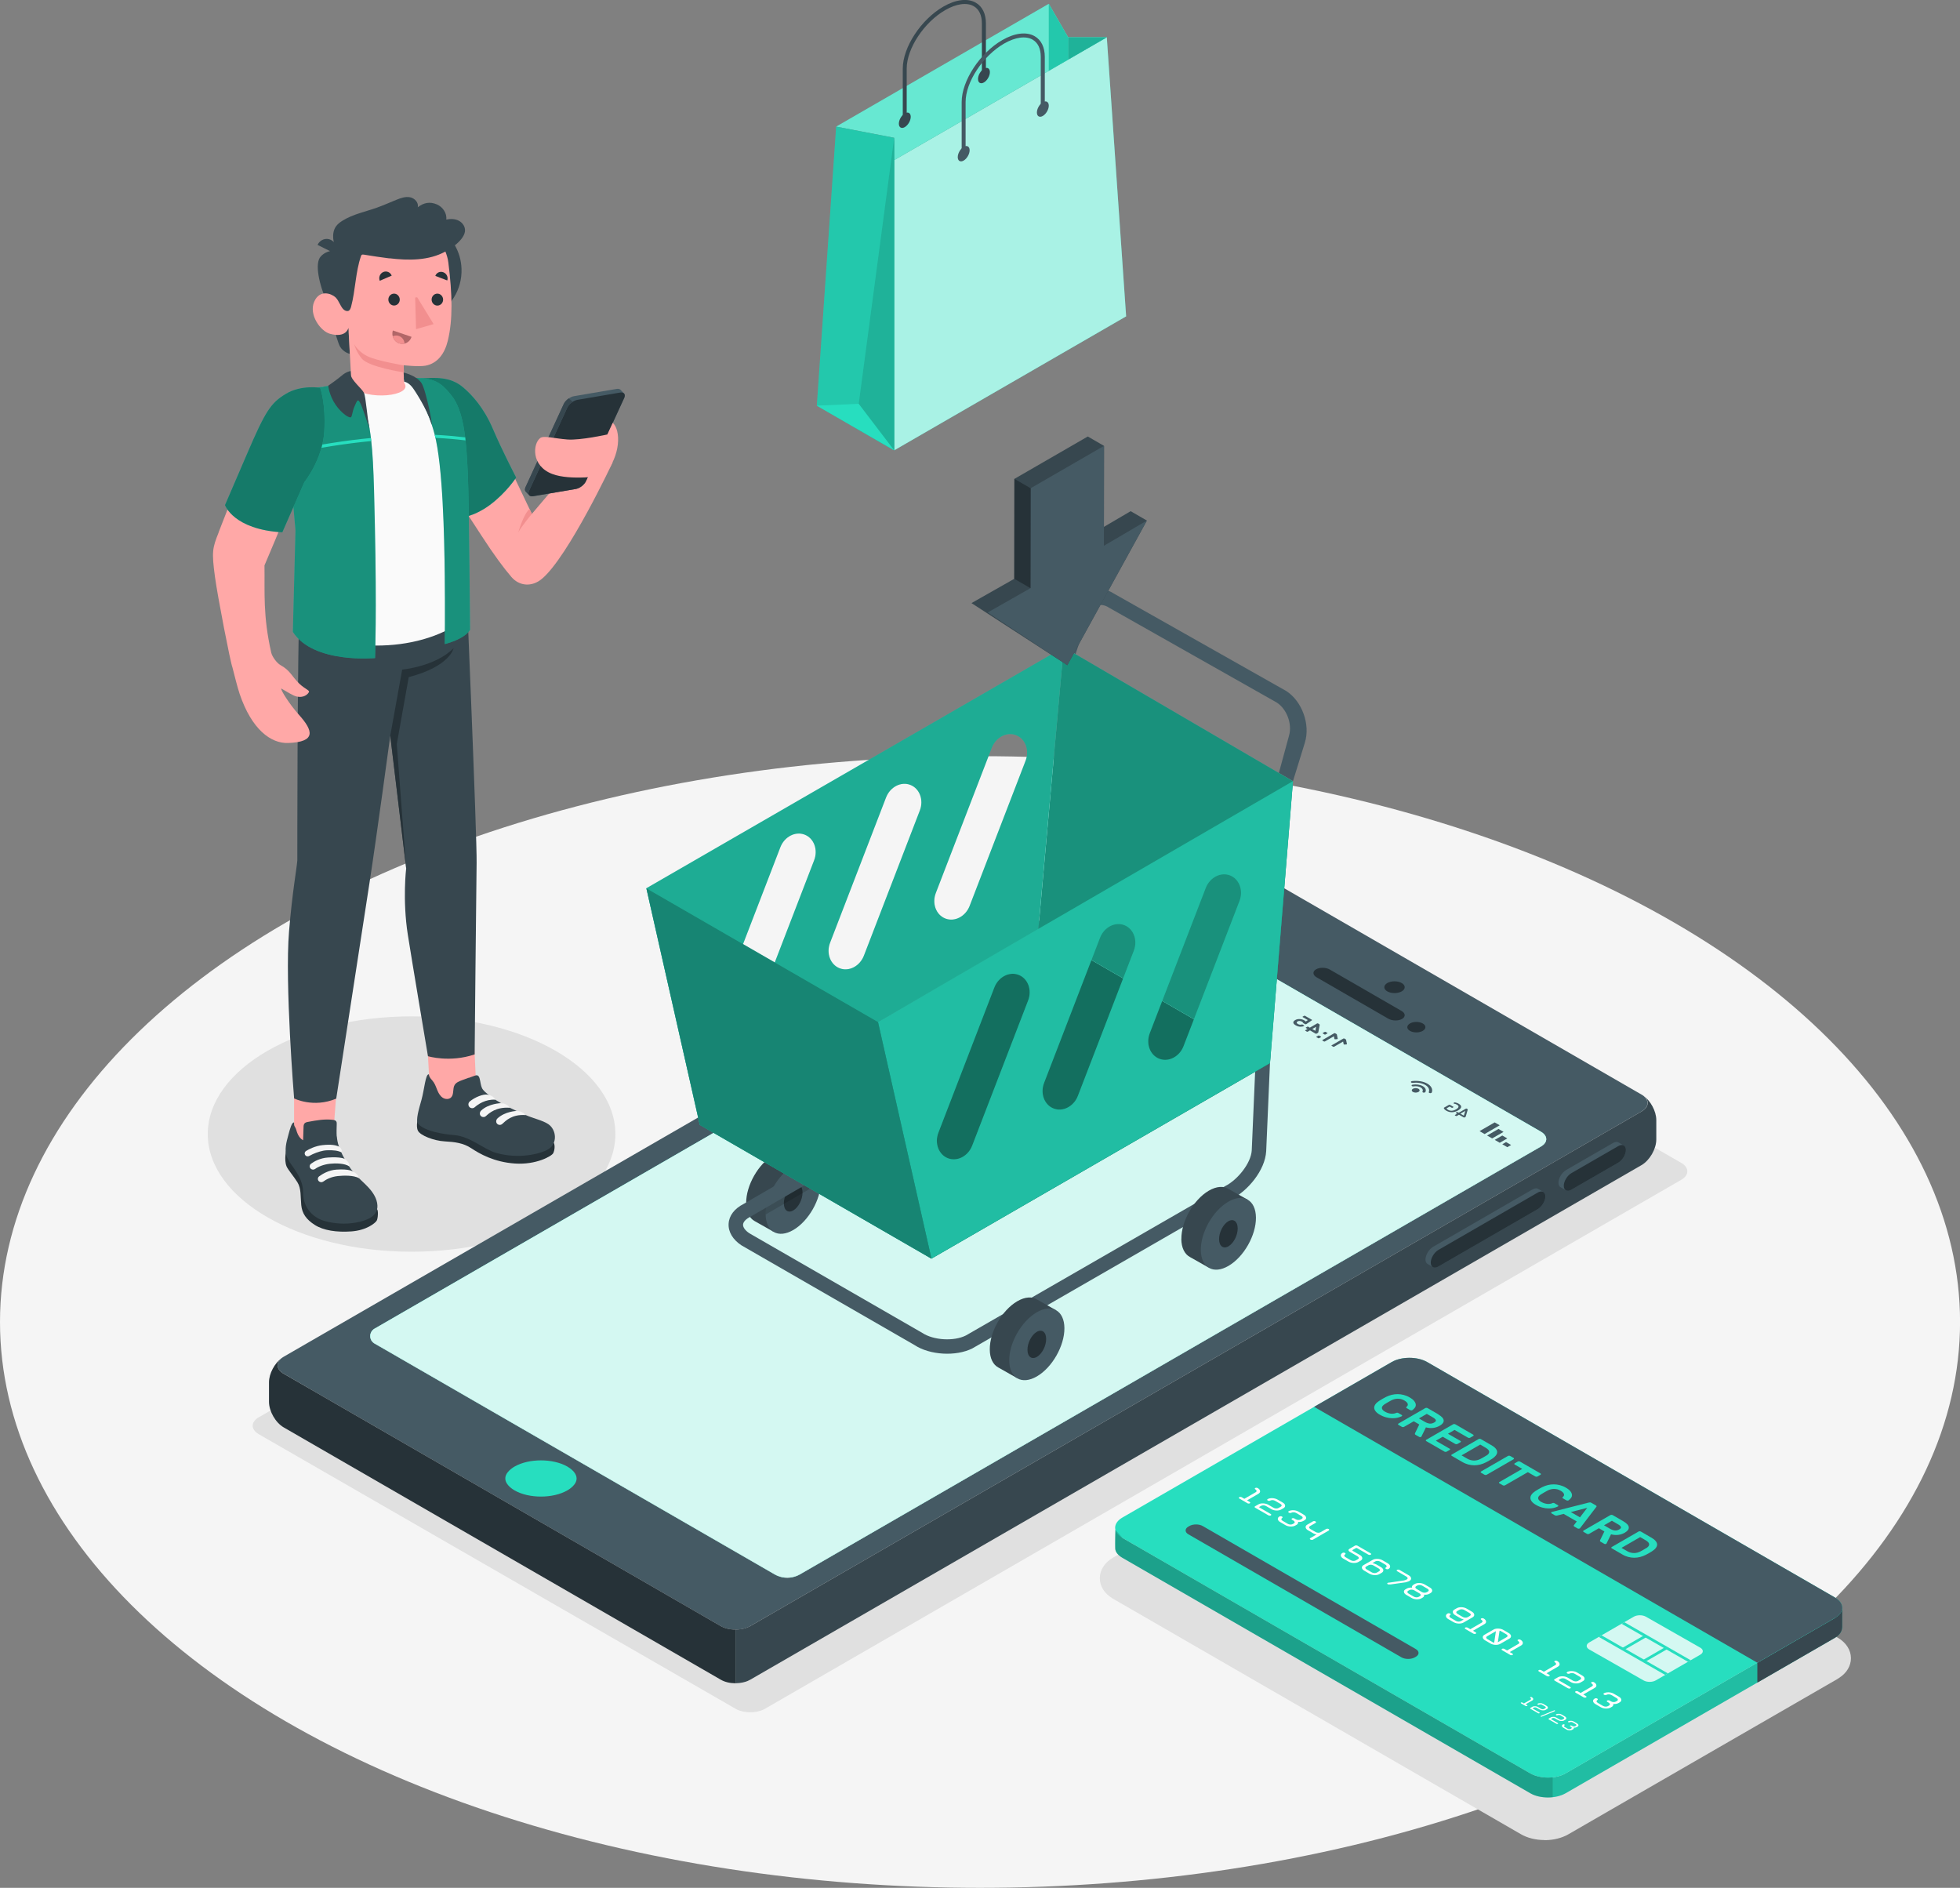 <?xml version="1.0" encoding="UTF-8"?>
<svg id="Capa_2" data-name="Capa 2" xmlns="http://www.w3.org/2000/svg" xmlns:xlink="http://www.w3.org/1999/xlink" viewBox="0 0 359.79 346.52">
  <rect x="0" y="0" width="359.79" height="346.52" fill="#808080" stroke="none"/>
  <defs>
    <style>
      .cls-1 {
        opacity: .4;
      }

      .cls-1, .cls-2, .cls-3, .cls-4, .cls-5, .cls-6, .cls-7, .cls-8, .cls-9, .cls-10, .cls-11, .cls-12, .cls-13, .cls-14, .cls-15, .cls-16, .cls-17, .cls-18, .cls-19, .cls-20, .cls-21, .cls-22, .cls-23 {
        stroke-width: 0px;
      }

      .cls-3 {
        fill: #37474f;
      }

      .cls-4 {
        fill: #e0e0e0;
      }

      .cls-5 {
        fill: #b16668;
      }

      .cls-6 {
        opacity: .8;
      }

      .cls-6, .cls-11, .cls-13, .cls-23 {
        fill: #fff;
      }

      .cls-7 {
        fill: #f5f5f5;
      }

      .cls-8 {
        opacity: .2;
      }

      .cls-9 {
        fill: #ffa8a7;
      }

      .cls-24, .cls-20 {
        opacity: .15;
      }

      .cls-10, .cls-25 {
        fill: #27debf;
      }

      .cls-12 {
        opacity: .45;
      }

      .cls-13 {
        opacity: .6;
      }

      .cls-14 {
        fill: #fafafa;
      }

      .cls-15 {
        fill: #f28f8f;
      }

      .cls-16 {
        fill: #263238;
      }

      .cls-17 {
        opacity: .35;
      }

      .cls-26 {
        clip-path: url(#clippath);
      }

      .cls-18 {
        opacity: .23;
      }

      .cls-19 {
        opacity: .5;
      }

      .cls-21 {
        fill: #455a64;
      }

      .cls-22 {
        opacity: .1;
      }

      .cls-23 {
        opacity: .3;
      }
    </style>
    <clipPath id="clippath">
      <path class="cls-10" d="M312.12,303.72l-8.19,4.73c-.61.35-1.61.35-2.22,0l-9.99-5.69c-.61-.35-.61-.93,0-1.28l8.19-4.73c.61-.35,1.61-.35,2.22,0,2.71,1.56,7.28,4.13,9.99,5.69.61.35.61.93,0,1.28Z"/>
    </clipPath>
  </defs>
  <g id="OBJECTS">
    <ellipse id="Floor" class="cls-7" cx="179.9" cy="242.66" rx="179.9" ry="103.86"/>
    <path id="Shadow" class="cls-4" d="M46.54,261.09c.03-.07.07-.13.12-.2.03-.05.06-.08.1-.13.03-.05.07-.09.12-.14.04-.04.09-.09.13-.13.13-.12.3-.24.49-.34l168.19-97.09c1.5-.86,3.93-.86,5.42,0l87.51,50.39c.12.07.23.13.32.2.04.03.08.05.11.09.2.16.34.33.45.51.03.04.05.09.08.13.04.07.07.14.09.21.02.05.03.11.04.16.02.09.03.18.03.27,0,.06,0,.13-.02.19-.02.07-.03.14-.05.21-.02.07-.05.14-.09.2-.17.34-.49.67-.96.94l-168.19,97.09c-.46.27-1.03.45-1.61.55-.35.06-.73.09-1.1.09-.37,0-.74-.03-1.09-.09-.13-.02-.24-.04-.35-.07-.34-.08-.67-.19-.98-.33-.1-.05-.2-.1-.29-.16l-87.51-50.39c-1.03-.6-1.35-1.44-.96-2.19Z"/>
    <ellipse id="Shadow-2" data-name="Shadow" class="cls-4" cx="75.55" cy="208.16" rx="37.41" ry="21.6"/>
    <path id="Shadow-3" data-name="Shadow" class="cls-4" d="M283.54,337.75c-1.61,0-3.16-.38-4.36-1.08l-74.92-43.25-.07-.05c-1.46-.87-2.31-2.24-2.3-3.72.01-1.49.9-2.86,2.45-3.75l49.42-28.53c1.19-.69,2.74-1.07,4.34-1.07s3.16.38,4.36,1.07l74.87,43.22c1.55.9,2.43,2.27,2.44,3.77,0,1.43-.78,2.74-2.18,3.63-.1.07-.2.14-.3.2l-37.4,21.58-12,6.93c-1.2.69-2.74,1.07-4.35,1.07h0Z"/>
    <g id="Device">
      <g id="Mobile">
        <path class="cls-21" d="M52.08,252.16l80.21,46.31c.09.05.19.11.29.16.31.14.63.25.98.33.11.03.23.05.35.07.35.05.72.09,1.09.09.37,0,.74-.03,1.1-.09.59-.1,1.15-.28,1.61-.55l163.61-94.46c.47-.27.79-.6.96-.94.03-.06.06-.13.09-.2.02-.07.04-.14.05-.21,0-.06.02-.13.02-.19,0-.09,0-.18-.03-.27,0-.05-.02-.11-.04-.16-.02-.07-.05-.14-.09-.21-.02-.05-.05-.09-.08-.13-.11-.18-.26-.34-.45-.51-.03-.03-.07-.05-.11-.09-.09-.07-.2-.13-.32-.2l-80.21-46.31c-1.5-.86-3.93-.86-5.42,0L52.08,249.03c-.19.11-.35.23-.49.34-.05.04-.09.09-.13.13-.05.05-.09.09-.12.14-.04.05-.07.08-.1.13-.05.06-.09.13-.12.2-.39.75-.07,1.6.96,2.19ZM68.74,243.92l136.78-78.98c.12-.07.24-.13.36-.17.24-.09.46-.16.7-.19.96-.13,1.92.26,2.85.79l73.44,42.4c1.03.6,1.24,1.51.59,2.23-.15.16-.34.32-.59.46l-6.28,3.62-129.76,74.92c-.18.1-.37.2-.56.27-1.13.46-2.39.46-3.52,0-.19-.08-.37-.17-.55-.27l-68.34-39.43-5.13-2.96c-1.03-.6-1.03-2.09,0-2.69Z"/>
        <path class="cls-3" d="M301.64,201.08c1.35.96,2.39,2.88,2.4,4.49v3.58c0,1.74-1.21,3.84-2.71,4.71l-163.6,94.45c-.57.33-1.26.53-1.99.61-.24.03-.48.04-.73.05,0,0,0,0,0,0v-9.86s0,0,0,0c.37,0,.74-.03,1.1-.09.59-.1,1.15-.29,1.62-.55l163.61-94.46c1.38-.8,1.49-2.05.32-2.92Z"/>
        <path class="cls-10" d="M94.46,269.19c2.63-1.51,7.05-1.51,9.68,0,.67.39,1.18.85,1.45,1.32.87,1.5-.72,2.64-1.45,3.06-2.63,1.51-7.05,1.51-9.68,0-.67-.39-1.17-.85-1.45-1.32-.87-1.5.73-2.64,1.45-3.06Z"/>
        <g>
          <path class="cls-16" d="M254.66,181.97c-.73-.42-.73-1.11,0-1.53.73-.42,1.92-.42,2.65,0,.73.42.73,1.11,0,1.53-.73.42-1.92.42-2.65,0Z"/>
          <g>
            <path class="cls-16" d="M258.82,189.22c-.65-.37-.65-.98,0-1.36s1.7-.37,2.35,0c.65.37.65.98,0,1.36s-1.7.37-2.35,0Z"/>
            <path class="cls-16" d="M254.84,186.98l-13.17-7.6c-.72-.42-.76-1.07-.08-1.46.68-.39,1.81-.37,2.53.05l13.17,7.6c.72.42.76,1.07.08,1.46-.68.39-1.81.37-2.53-.05Z"/>
          </g>
        </g>
        <path class="cls-16" d="M51.72,249.27c-1.12.87-1,2.11.36,2.89l80.22,46.31c.74.43,1.73.65,2.71.64v9.86c-.99,0-1.96-.22-2.71-.66l-80.21-46.3c-1.5-.86-2.71-2.96-2.71-4.7v-3.59c0-1.59,1.02-3.49,2.35-4.46Z"/>
        <g>
          <g>
            <path class="cls-21" d="M263.07,228.86c-.77.45-1.4,1.49-1.4,2.33,0,.4.15.69.39.82.17.09.81.47.98.57.25.14.61.11,1.01-.12l18.24-10.53c.77-.45,1.4-1.49,1.4-2.33,0-.39-.13-.66-.35-.8-.17-.11-.84-.49-1.01-.59-.25-.14-.61-.12-1.01.11l-18.24,10.53Z"/>
            <path class="cls-16" d="M264.04,229.43l18.24-10.53c.77-.45,1.4-.13,1.4.71s-.63,1.88-1.4,2.33l-18.24,10.53c-.77.45-1.4.13-1.4-.71,0-.84.63-1.88,1.4-2.33Z"/>
          </g>
          <g>
            <path class="cls-21" d="M287.48,214.77c-.77.45-1.4,1.49-1.4,2.33,0,.4.15.69.39.82.17.09.81.47.98.57.25.14.61.11,1.01-.12l8.6-4.96c.77-.45,1.4-1.49,1.4-2.33,0-.39-.13-.66-.35-.8-.17-.11-.84-.49-1.01-.59-.25-.14-.61-.12-1.01.11l-8.6,4.96Z"/>
            <path class="cls-16" d="M288.46,215.33l8.6-4.96c.77-.45,1.4-.13,1.4.71,0,.84-.63,1.88-1.4,2.33l-8.6,4.96c-.77.45-1.4.13-1.4-.71s.63-1.88,1.4-2.33Z"/>
          </g>
        </g>
      </g>
      <g id="Window">
        <path class="cls-10" d="M68.74,246.57l5.13,2.96,68.34,39.43c.18.1.36.2.55.27,1.13.46,2.39.46,3.52,0,.19-.08.38-.17.56-.27l129.76-74.92,6.28-3.62c.24-.14.44-.3.59-.46.65-.71.45-1.62-.59-2.23l-73.44-42.4c-.93-.53-1.9-.92-2.85-.79-.24.03-.46.09-.7.19-.12.05-.24.1-.36.17l-136.78,78.98c-1.03.6-1.03,2.09,0,2.69Z"/>
        <path class="cls-6" d="M68.74,246.57l5.13,2.96,68.34,39.43c.18.1.36.2.55.27,1.13.46,2.39.46,3.52,0,.19-.08.38-.17.56-.27l129.76-74.92,6.28-3.62c.24-.14.44-.3.59-.46.65-.71.45-1.62-.59-2.23l-73.44-42.4c-.93-.53-1.9-.92-2.85-.79-.24.03-.46.09-.7.19-.12.05-.24.1-.36.17l-136.78,78.98c-1.03.6-1.03,2.09,0,2.69Z"/>
        <g>
          <g>
            <path class="cls-21" d="M267.26,204.84l-.15-.08s-.06-.04-.06-.06c0-.02.02-.04.06-.06l.36-.21-.19-.11s-.05-.04-.05-.06c0-.02.02-.04.06-.06l.09-.05s.08-.04.11-.04c.03,0,.07,0,.1.03l.19.11,1.26-.73s.08-.04.11-.04c.04,0,.07,0,.11.03l.12.07s.04.03.05.04c0,.01,0,.03,0,.05l-.37,1.28s-.02.04-.03.05c-.01.01-.03.03-.06.04l-.13.07c-.05.03-.1.03-.15,0l-.87-.5-.36.21s-.07.03-.11.03c-.03,0-.07,0-.1-.03ZM268.71,204.78l.27-.88-.9.52.63.36Z"/>
            <path class="cls-21" d="M265.54,203.9c-.29-.17-.46-.33-.5-.5,0-.02,0-.03,0-.05.01-.01.03-.03.06-.05l.84-.48s.09-.04.13-.04c.04,0,.08,0,.12.03l.58.33s.05.04.05.06c0,.02-.02.04-.06.06l-.08.05s-.08.04-.11.04c-.03,0-.07,0-.1-.03l-.36-.21-.59.34s.06.08.11.13c.06.05.12.09.19.14.2.12.43.17.68.16.25-.01.51-.1.79-.26.28-.16.42-.31.44-.46.02-.15-.08-.28-.29-.4-.17-.1-.36-.16-.56-.19-.03,0-.05,0-.05-.01-.01,0-.01-.02,0-.04l.08-.14s.02-.02.03-.03c.02,0,.04-.01.07,0,.13,0,.26.04.39.08.14.04.27.1.39.18.31.18.45.37.43.58-.02.21-.22.42-.57.63-.36.21-.72.32-1.09.33-.36.01-.7-.07-1.01-.25Z"/>
          </g>
          <g>
            <path class="cls-21" d="M259.37,199.85c-.28.16-.28.42,0,.58.28.16.73.16,1.01,0,.28-.16.28-.42,0-.58-.28-.16-.73-.16-1.01,0Z"/>
            <path class="cls-21" d="M259.32,199.1c-.13.02-.21.1-.2.17h0c.02.1.19.17.35.14.45-.08.96-.02,1.32.19.36.21.47.5.33.76-.05.09.06.19.23.2h0c.13,0,.26-.04.3-.11.19-.37.04-.79-.47-1.08-.51-.29-1.23-.38-1.88-.27Z"/>
            <path class="cls-21" d="M259.22,198.44c-.14.02-.24.09-.22.18h0c.02.1.18.16.34.14.8-.1,1.66.02,2.28.38s.84.86.66,1.31c-.04.09.07.19.24.2h0c.15.01.28-.05.31-.13.21-.56-.06-1.17-.81-1.61-.76-.44-1.82-.59-2.79-.47Z"/>
          </g>
          <g>
            <path class="cls-21" d="M246.8,191.74s-.07,0-.1-.02c-.03-.01-.04-.03-.05-.05l-.1-.49-1.65.95s-.06.02-.09.02c-.04,0-.07,0-.09-.02l-.27-.16s-.04-.03-.04-.05c0-.02.01-.04.04-.05l2.15-1.24s.05-.02.09-.02c.04,0,.07,0,.09.02l.26.15s.04.03.04.05c0,.02.01.04.02.05l.15.75s0,.04-.02.05c-.02.02-.05.03-.09.03l-.35.02Z"/>
            <path class="cls-21" d="M245.11,190.77s-.07,0-.1-.02c-.03-.01-.04-.03-.05-.05l-.1-.49-1.65.95s-.05.02-.09.02c-.04,0-.07,0-.09-.02l-.27-.16s-.04-.03-.04-.05c0-.02.01-.04.04-.05l2.15-1.24s.05-.02.09-.02c.04,0,.07,0,.09.02l.26.15s.04.03.04.05c0,.02.01.04.02.05l.15.75s0,.04-.03.05c-.02.02-.05.03-.08.03l-.35.02Z"/>
            <path class="cls-21" d="M243.65,189.59s.04.03.04.05c0,.02-.01.04-.04.05l-.33.19s-.05.02-.09.02c-.04,0-.07,0-.09-.02l-.31-.18s-.04-.03-.04-.05c0-.02.01-.04.04-.05l.33-.19s.05-.02.09-.02c.04,0,.07,0,.09.02l.31.18ZM242.48,190.27s.04.03.04.05c0,.02-.01.04-.04.05l-.33.19s-.05.02-.09.02c-.04,0-.07,0-.09-.02l-.31-.18s-.04-.03-.04-.05c0-.02.01-.04.04-.05l.33-.19s.05-.02.09-.02c.04,0,.07,0,.09.02l.31.18Z"/>
            <path class="cls-21" d="M239.62,189.2s-.04-.03-.04-.05c0-.02.01-.04.04-.05l.4-.23-.29-.17s-.04-.03-.04-.05c0-.02.01-.04.04-.05l.24-.14s.05-.02.09-.02c.04,0,.07,0,.09.02l.29.17,1.33-.77s.05-.02.09-.02c.04,0,.07,0,.09.02l.25.15s.06.07.05.13l-.25,1.32s-.01.05-.02.07c0,.02-.03.04-.06.06l-.24.14s-.05.02-.09.02c-.04,0-.06,0-.09-.02l-1.03-.6-.4.23s-.05.02-.09.02c-.04,0-.07,0-.09-.02l-.27-.16ZM241.46,189.21l.14-.74-.71.41.57.33Z"/>
            <path class="cls-21" d="M239.76,187.99s-.05.02-.09.02c-.04,0-.07,0-.09-.02l-.31-.18s-.05-.04-.06-.05c-.01-.02-.02-.04-.03-.06-.01-.02-.03-.05-.06-.08-.03-.03-.08-.06-.14-.1-.13-.07-.27-.11-.41-.12-.14,0-.27.02-.37.08-.12.07-.17.15-.17.23,0,.08.08.16.2.24.05.03.1.06.16.08.05.02.11.04.17.05.06.01.12.02.18.01.06,0,.12-.01.19-.04.03-.01.06-.01.1-.01.03,0,.06,0,.08.02l.27.16s.04.03.04.05c0,.02-.01.04-.04.05-.09.05-.19.08-.31.11-.11.02-.24.03-.37.03-.13,0-.27-.03-.42-.07-.15-.04-.29-.11-.45-.2-.12-.07-.22-.14-.29-.22-.08-.08-.12-.16-.13-.24-.01-.08,0-.17.06-.25.06-.08.15-.17.3-.25.12-.07.26-.12.4-.15.14-.03.28-.04.42-.03.14,0,.29.03.43.07.14.04.27.1.4.17.04.02.08.05.14.09.05.04.1.08.13.13l.39-.27-.94-.54s-.04-.03-.04-.05c0-.02.01-.04.04-.05l.24-.14s.06-.02.09-.02c.04,0,.07,0,.09.02l1.25.72s.04.03.04.05c0,.02-.01.04-.04.05l-1.03.71Z"/>
          </g>
          <g>
            <polygon class="cls-21" points="276.69 210.57 277.39 210.17 276.46 209.63 275.77 210.03 276.69 210.57"/>
            <polygon class="cls-21" points="275.3 209.76 276.69 208.96 275.77 208.43 274.38 209.23 275.3 209.76"/>
            <polygon class="cls-21" points="273.91 208.96 276 207.76 275.07 207.22 272.98 208.43 273.91 208.96"/>
            <polygon class="cls-21" points="272.52 208.16 275.3 206.55 274.37 206.02 271.6 207.62 272.52 208.16"/>
          </g>
          <g>
            <path class="cls-21" d="M209.09,169.46l-1.26.73c-.3.17-.36.41-.13.54l3.47,2c.07.04.16.07.27.08.08,0,.18.01.27,0,.23-.02.44-.08.61-.18l1.26-.73c.3-.17.36-.41.13-.54l-3.47-2c-.12-.07-.32-.1-.55-.08-.23.02-.44.08-.61.18ZM211.51,172.63l-3.47-2c-.17-.1-.12-.28.1-.41l1.26-.73c.08-.05.18-.08.26-.09.03,0,.06,0,.09,0,.05,0,.1.02.14.04l3.47,2c.17.1.12.28-.1.41l-1.26.73c-.08.05-.18.08-.26.09-.08,0-.17,0-.23-.05Z"/>
            <g>
              <path class="cls-21" d="M212.48,171.2l-1.49.86.55.31s.15.04.18.02l1.11-.64c.16-.09.19-.23.08-.31l-.42-.25Z"/>
              <polygon class="cls-21" points="212.23 171.06 211.58 170.68 210.09 171.54 210.74 171.92 212.23 171.06"/>
              <polygon class="cls-21" points="211.32 170.54 210.68 170.16 209.18 171.03 209.83 171.4 211.32 170.54"/>
              <path class="cls-21" d="M209.67,169.7l-1.08.62c-.2.11-.16.28.11.43l.22.13,1.49-.86-.52-.3c-.06-.03-.19-.05-.23-.02Z"/>
            </g>
            <path class="cls-21" d="M208.95,169.39c-.09-.06-.38.02-.64.17l-.23.14c-.26.15-.4.32-.31.38l.16.11,1.19-.69s-.08-.05-.17-.1Z"/>
          </g>
          <polygon class="cls-21" points="218.52 175.11 215.84 172.78 214.42 174.79 216.28 174.29 218.52 175.11"/>
        </g>
      </g>
    </g>
    <g id="Cart">
      <g>
        <g>
          <path class="cls-3" d="M136.97,220.83c-.02-3.24,2.23-7.2,5.03-8.84,1.47-.86,2.79-.9,3.72-.29h0l3.44,1.94-7.21,12.43-3.41-1.93h0c-.96-.52-1.56-1.66-1.57-3.31Z"/>
          <path class="cls-21" d="M145.57,214.02c-2.8,1.64-5.05,5.6-5.03,8.84.02,3.24,2.3,4.54,5.1,2.9,2.8-1.64,5.05-5.6,5.03-8.84-.02-3.24-2.3-4.54-5.1-2.9Z"/>
          <path class="cls-16" d="M147.32,218.88c0-1.27-.78-1.84-1.73-1.29-.95.55-1.71,2.03-1.7,3.3,0,1.27.78,1.84,1.73,1.29.95-.55,1.71-2.03,1.7-3.3Z"/>
          <path class="cls-20" d="M140.54,222.86c0-1.09.25-2.26.69-3.4l8.73-5.07c.44.61.7,1.47.7,2.54,0,.04,0,.08,0,.12l-10.12,5.88s0-.04,0-.06Z"/>
        </g>
        <path class="cls-21" d="M173.13,248.46c1.92.11,3.86-.2,5.37-.96l47.62-27.43c2.88-1.45,6.11-5.21,6.31-8.77l1.46-33.92-2.65-.15-1.46,33.92c-.14,2.42-2.67,5.45-4.85,6.55l-47.62,27.43c-2.2,1.11-5.94.89-7.99-.46l-31.75-18.29c-.76-.5-1.2-1.1-1.17-1.6.03-.5.51-1.01,1.31-1.42l50.97-29.59c2.87-1.45,6.09-5.21,6.29-8.78l.71-18.81-2.65-.15-.71,18.81c-.14,2.43-2.66,5.46-4.83,6.55l-50.97,29.59c-1.7.86-2.69,2.15-2.77,3.64-.09,1.48.77,2.93,2.36,3.97l31.75,18.29c1.42.94,3.33,1.47,5.27,1.58Z"/>
        <g>
          <path class="cls-3" d="M181.69,247.7c-.02-3.24,2.23-7.2,5.03-8.84,1.47-.86,2.79-.9,3.72-.29h0l3.44,1.94-7.21,12.43-3.41-1.93h0c-.96-.52-1.56-1.66-1.57-3.31Z"/>
          <path class="cls-21" d="M190.29,240.89c-2.8,1.64-5.05,5.6-5.03,8.84.02,3.24,2.3,4.54,5.1,2.9,2.8-1.64,5.05-5.6,5.03-8.84-.02-3.24-2.3-4.54-5.1-2.9Z"/>
          <path class="cls-16" d="M192.04,245.76c0-1.27-.78-1.84-1.73-1.29-.95.55-1.71,2.03-1.7,3.3,0,1.27.78,1.84,1.73,1.29.95-.55,1.71-2.03,1.7-3.3Z"/>
        </g>
        <g>
          <path class="cls-3" d="M216.86,227.42c-.03-3.24,2.22-7.2,5.01-8.85,1.47-.86,2.79-.91,3.72-.29h0l3.44,1.93-7.19,12.45-3.41-1.93h0c-.96-.52-1.56-1.66-1.58-3.31Z"/>
          <path class="cls-21" d="M225.44,220.6c-2.79,1.64-5.04,5.6-5.01,8.85.03,3.24,2.31,4.54,5.11,2.89,2.79-1.64,5.04-5.6,5.01-8.85-.03-3.24-2.31-4.54-5.11-2.89Z"/>
          <path class="cls-16" d="M227.2,225.46c-.01-1.27-.79-1.84-1.73-1.29-.95.56-1.7,2.03-1.69,3.3.01,1.27.79,1.84,1.73,1.29.95-.56,1.7-2.03,1.69-3.3Z"/>
        </g>
      </g>
      <path class="cls-21" d="M239.54,136.27c1.01-3.29-.51-7.52-3.39-9.41l-31.65-17.89c-2.88-1.89-6.03-.58-7.04,2.71l-2.19,7.12,2.17,1.27,2.35-7.2c.56-1.74,2.27-2.34,3.79-1.33l30.82,17.43c1.84,1.22,2.84,3.95,2.22,6.07l-1.86,6.83,2.59,1.51,2.2-7.12Z"/>
      <g>
        <g>
          <polygon class="cls-10" points="190.61 170.6 233.13 195.15 170.98 231.03 128.46 206.47 190.61 170.6"/>
          <polygon class="cls-19" points="190.61 170.6 233.13 195.15 170.98 231.03 128.46 206.47 190.61 170.6"/>
        </g>
        <g>
          <polygon class="cls-10" points="237.35 143.4 195.26 118.81 190.61 170.6 233.13 195.15 237.35 143.4"/>
          <polygon class="cls-17" points="237.35 143.4 195.26 118.81 190.61 170.6 233.13 195.15 237.35 143.4"/>
        </g>
        <g>
          <path class="cls-10" d="M118.65,163.04l9.81,43.43,62.14-35.87,4.66-51.79-76.61,44.23ZM171.79,163.9l10.27-26.65c.75-1.93,2.74-2.97,4.45-2.31,1.71.66,2.5,2.76,1.75,4.7l-10.27,26.65c-.75,1.93-2.74,2.97-4.45,2.31-1.71-.66-2.5-2.76-1.75-4.7ZM152.38,173.03l10.27-26.65c.75-1.93,2.74-2.97,4.45-2.31,1.71.66,2.5,2.76,1.75,4.7l-10.27,26.65c-.75,1.93-2.74,2.97-4.45,2.31-1.71-.66-2.5-2.76-1.75-4.7ZM132.98,182.16l10.27-26.65c.75-1.93,2.74-2.97,4.45-2.31,1.71.66,2.5,2.76,1.75,4.7l-10.27,26.65c-.75,1.93-2.74,2.97-4.45,2.31-1.71-.66-2.5-2.76-1.75-4.7Z"/>
          <path class="cls-18" d="M118.65,163.04l9.81,43.43,62.14-35.87,4.66-51.79-76.61,44.23ZM171.79,163.9l10.27-26.65c.75-1.93,2.74-2.97,4.45-2.31,1.71.66,2.5,2.76,1.75,4.7l-10.27,26.65c-.75,1.93-2.74,2.97-4.45,2.31-1.71-.66-2.5-2.76-1.75-4.7ZM152.38,173.03l10.27-26.65c.75-1.93,2.74-2.97,4.45-2.31,1.71.66,2.5,2.76,1.75,4.7l-10.27,26.65c-.75,1.93-2.74,2.97-4.45,2.31-1.71-.66-2.5-2.76-1.75-4.7ZM132.98,182.16l10.27-26.65c.75-1.93,2.74-2.97,4.45-2.31,1.71.66,2.5,2.76,1.75,4.7l-10.27,26.65c-.75,1.93-2.74,2.97-4.45,2.31-1.71-.66-2.5-2.76-1.75-4.7Z"/>
        </g>
        <g>
          <path class="cls-10" d="M161.17,187.59l9.81,43.43,62.14-35.88,4.22-51.75-76.18,44.2ZM211.06,189.64l10.27-26.65c.75-1.93,2.74-2.97,4.45-2.31,1.71.66,2.5,2.76,1.75,4.7l-10.27,26.65c-.75,1.93-2.74,2.97-4.45,2.31-1.71-.66-2.5-2.76-1.75-4.7ZM191.66,198.77l10.27-26.65c.75-1.93,2.74-2.97,4.45-2.31,1.71.66,2.5,2.76,1.75,4.7l-10.27,26.65c-.75,1.93-2.74,2.97-4.45,2.31-1.71-.66-2.5-2.76-1.75-4.7ZM172.26,207.9l10.27-26.65c.75-1.93,2.74-2.97,4.45-2.31,1.71.66,2.5,2.76,1.75,4.7l-10.27,26.65c-.75,1.93-2.74,2.97-4.45,2.31-1.71-.66-2.5-2.76-1.75-4.7Z"/>
          <g class="cls-24">
            <path class="cls-2" d="M161.17,187.59l9.81,43.43,62.14-35.88,4.22-51.75-76.18,44.2ZM211.06,189.64l10.27-26.65c.75-1.93,2.74-2.97,4.45-2.31,1.71.66,2.5,2.76,1.75,4.7l-10.27,26.65c-.75,1.93-2.74,2.97-4.45,2.31-1.71-.66-2.5-2.76-1.75-4.7ZM191.66,198.77l10.27-26.65c.75-1.93,2.74-2.97,4.45-2.31,1.71.66,2.5,2.76,1.75,4.7l-10.27,26.65c-.75,1.93-2.74,2.97-4.45,2.31-1.71-.66-2.5-2.76-1.75-4.7ZM172.26,207.9l10.27-26.65c.75-1.93,2.74-2.97,4.45-2.31,1.71.66,2.5,2.76,1.75,4.7l-10.27,26.65c-.75,1.93-2.74,2.97-4.45,2.31-1.71-.66-2.5-2.76-1.75-4.7Z"/>
          </g>
          <g>
            <polygon class="cls-10" points="161.17 187.59 118.65 163.05 128.46 206.48 170.98 231.03 161.17 187.59"/>
            <polygon class="cls-1" points="161.17 187.59 118.65 163.05 128.46 206.48 170.98 231.03 161.17 187.59"/>
          </g>
        </g>
      </g>
    </g>
    <g id="Arrow">
      <polygon class="cls-3" points="207.55 93.83 202.64 96.71 202.66 81.84 199.68 80.12 186.21 87.9 186.19 106.24 178.33 110.7 195.92 122.1 210.53 95.55 207.55 93.83"/>
      <polygon class="cls-21" points="189.19 89.62 189.16 107.96 181.31 112.42 195.92 122.1 210.53 95.55 202.64 100.18 202.66 81.84 189.19 89.62"/>
      <polygon class="cls-16" points="186.21 87.9 189.19 89.62 189.16 107.96 186.19 106.24 186.21 87.9"/>
    </g>
    <g id="Bag">
      <polygon class="cls-10" points="164.14 82.66 206.72 58.07 203.17 6.85 164.14 29.39 164.14 82.66"/>
      <polygon class="cls-13" points="164.14 82.66 206.72 58.07 203.17 6.85 164.14 29.39 164.14 82.66"/>
      <polygon class="cls-10" points="164.14 29.39 164.14 25.29 153.49 23.24 192.52 .7 196.07 6.85 203.17 6.85 164.14 29.39"/>
      <polygon class="cls-23" points="164.14 29.39 164.14 25.29 153.49 23.24 192.52 .7 196.07 6.85 203.17 6.85 164.14 29.39"/>
      <polygon class="cls-10" points="192.52 .7 192.52 13 196.07 10.95 196.07 6.85 192.52 .7"/>
      <polygon class="cls-22" points="192.52 .7 192.52 13 196.07 10.95 196.07 6.85 192.52 .7"/>
      <polygon class="cls-10" points="203.17 6.85 196.07 6.85 196.07 10.95 203.17 6.85"/>
      <polygon class="cls-8" points="203.17 6.85 196.07 6.85 196.07 10.95 203.17 6.85"/>
      <polygon class="cls-10" points="153.49 23.24 149.94 74.46 164.14 82.66 164.14 29.39 164.14 25.29 153.49 23.24"/>
      <polygon class="cls-22" points="153.49 23.24 149.94 74.46 164.14 82.66 164.14 29.39 164.14 25.29 153.49 23.24"/>
      <polygon class="cls-10" points="164.14 25.29 157.04 78.56 164.14 82.66 164.14 25.29"/>
      <polygon class="cls-8" points="164.14 25.29 157.04 78.56 164.14 82.66 164.14 25.29"/>
      <polygon class="cls-10" points="164.14 82.66 157.63 74.12 149.94 74.46 164.14 82.66"/>
      <g>
        <path class="cls-3" d="M165,22.7c0,.7.49.98,1.09.63.6-.35,1.09-1.2,1.09-1.89s-.49-.98-1.09-.63c-.6.35-1.09,1.2-1.09,1.89Z"/>
        <path class="cls-3" d="M179.53,14.5c0,.7.49.98,1.09.63.6-.35,1.09-1.2,1.09-1.89s-.49-.98-1.09-.63c-.6.35-1.09,1.2-1.09,1.89Z"/>
        <path class="cls-3" d="M166.09,21.9c-.2,0-.37-.16-.37-.37v-8.95c0-3.9,3.34-9,7.45-11.37,2.29-1.32,4.46-1.58,5.96-.71,1.2.69,1.85,2.04,1.85,3.79v9.05c0,.2-.16.37-.37.37s-.37-.16-.37-.37V4.3c0-1.5-.51-2.59-1.49-3.16-1.27-.73-3.18-.47-5.23.71-3.91,2.25-7.08,7.07-7.08,10.74v8.95c0,.2-.16.37-.37.37Z"/>
      </g>
      <g>
        <path class="cls-21" d="M175.81,28.84c0,.7.49.98,1.09.63.6-.35,1.09-1.2,1.09-1.89s-.49-.98-1.09-.63c-.6.35-1.09,1.2-1.09,1.89Z"/>
        <path class="cls-21" d="M190.34,20.65c0,.7.49.98,1.09.63.6-.35,1.09-1.2,1.09-1.89s-.49-.98-1.09-.63c-.6.35-1.09,1.2-1.09,1.89Z"/>
        <path class="cls-21" d="M176.9,28.05c-.2,0-.37-.16-.37-.37v-8.95c0-3.9,3.34-9,7.45-11.37,2.29-1.32,4.46-1.58,5.96-.71,1.2.69,1.85,2.04,1.85,3.79v9.05c0,.2-.16.37-.37.37s-.37-.16-.37-.37v-9.05c0-1.5-.51-2.59-1.49-3.16-1.27-.73-3.17-.47-5.23.71-3.9,2.25-7.08,7.07-7.08,10.74v8.95c0,.2-.16.37-.37.37Z"/>
      </g>
    </g>
    <g id="Card">
      <path class="cls-10" d="M287.41,329.15l49.42-28.53c.98-.56,1.33-1.3,1.34-2.04.01-.76.01-3.51.01-3.51-.02.02-1.32,1.89-1.34,1.9l-37.44,21.6-12,6.93c-1.8,1.04-4.7,1.04-6.51,0l-74.84-43.21s-1.27-1.48-1.3-1.49c0,0-.07,2.58-.03,3.45.02.63.52,1.23,1.33,1.7l74.85,43.2c1.79,1.05,4.71,1.04,6.51,0Z"/>
      <path class="cls-20" d="M287.41,329.15l49.42-28.53c.98-.56,1.33-1.3,1.34-2.04.01-.76.01-3.51.01-3.51-.02.02-1.32,1.89-1.34,1.9l-37.44,21.6-12,6.93c-1.8,1.04-4.7,1.04-6.51,0l-74.84-43.21s-1.27-1.48-1.3-1.49c0,0-.07,2.58-.03,3.45.02.63.52,1.23,1.33,1.7l74.85,43.2c1.79,1.05,4.71,1.04,6.51,0Z"/>
      <path class="cls-3" d="M322.59,305.2h0v3.65l14.24-8.22c.98-.56,1.33-1.3,1.34-2.04.01-.76.01-3.51.01-3.51-.02.02-1.32,1.89-1.34,1.9l-14.25,8.22Z"/>
      <path class="cls-10" d="M336.84,296.98s.05-.03.07-.05c1.72-1.02,1.69-2.68-.07-3.7l-74.86-43.22c-1.79-1.03-4.71-1.04-6.51,0l-49.42,28.53c-1.78,1.03-1.79,2.68-.07,3.71.02.02.05.03.07.05l74.84,43.21c1.8,1.04,4.71,1.04,6.51,0l12-6.93,37.44-21.6Z"/>
      <path class="cls-21" d="M322.59,305.2l14.25-8.22s.05-.03.07-.05c1.72-1.02,1.69-2.68-.07-3.7l-74.86-43.22c-1.79-1.03-4.71-1.04-6.51,0l-14.24,8.22,81.36,46.97Z"/>
      <path class="cls-20" d="M204.75,280.8s-.07,2.58-.03,3.45c.02.63.52,1.23,1.33,1.7l74.85,43.2c1.12.65,2.67.9,4.12.73v-3.65c-1.45.16-3.01-.08-4.13-.73l-74.84-43.21s-1.27-1.48-1.3-1.49Z"/>
      <g>
        <path class="cls-11" d="M228.97,275.91l-1.45-.84c-.07-.04-.1-.08-.11-.13,0-.05.02-.09.08-.13s.13-.05.22-.04c.09,0,.17.02.23.06l.48.28,2.09-1.21c.12-.07.17-.15.15-.25-.01-.1-.08-.19-.21-.27,0,0,0,0,0,0-.07-.04-.1-.08-.11-.13,0-.05.02-.09.08-.12s.13-.05.22-.05.17.02.23.06h0s0,0,0,0c.27.15.41.33.44.54.03.2-.08.37-.31.51l-2.09,1.21.48.28c.07.04.1.08.11.13,0,.05-.02.09-.08.13-.06.03-.13.05-.22.04-.09,0-.16-.03-.23-.06Z"/>
        <path class="cls-11" d="M233.37,277l-.97-.56c-.13-.08-.29-.12-.46-.13-.18,0-.32.02-.44.09l-.31.18s-.04.04-.04.06c0,.03.02.05.05.07l2.05,1.19c.07.04.1.08.11.13,0,.05-.02.09-.08.13-.06.03-.13.05-.22.04-.09,0-.17-.03-.23-.06l-2.42-1.39c-.07-.04-.1-.08-.11-.13,0-.05.02-.09.08-.13l.63-.36c.23-.13.52-.19.87-.18.35.02.66.1.93.25l.97.56c.13.08.29.12.47.13.18,0,.32-.02.44-.09l.42-.24c.12-.07.17-.15.15-.25-.01-.1-.09-.19-.22-.27l-.97-.56c-.13-.08-.29-.12-.46-.13-.18,0-.32.02-.44.09-.06.03-.13.05-.22.05-.09,0-.16-.02-.23-.06-.07-.04-.1-.08-.11-.13,0-.05.02-.09.08-.13.23-.13.52-.19.87-.18.35.02.66.1.93.25l.97.56c.27.15.42.33.44.54.02.2-.08.37-.31.5l-.42.24c-.23.13-.52.19-.87.18-.35-.01-.66-.1-.93-.25Z"/>
        <path class="cls-11" d="M237.98,279.9l-.21.12c-.23.13-.52.19-.87.18-.35-.01-.66-.1-.93-.25l-.96-.56c-.27-.15-.41-.33-.44-.54-.03-.2.08-.37.31-.5.06-.03.13-.05.22-.04.09,0,.16.02.23.06.07.04.1.08.11.13s-.02.09-.07.13c-.12.07-.17.15-.15.25.01.1.09.19.22.27l.96.56c.13.08.29.12.46.13.18,0,.32-.02.44-.09l.21-.12c.12-.07.17-.15.15-.25s-.09-.19-.22-.27l-.24-.14c-.07-.04-.1-.08-.11-.13,0-.05.02-.09.08-.13.06-.03.13-.05.22-.04.09,0,.17.02.23.06l.24.14c.13.08.29.12.46.13.18,0,.32-.02.44-.09l.21-.12c.12-.07.17-.15.15-.25-.01-.1-.09-.19-.22-.27l-.96-.56c-.13-.08-.29-.12-.46-.13-.18,0-.32.02-.44.09-.06.03-.13.05-.22.04-.09,0-.16-.03-.23-.06-.07-.04-.1-.08-.11-.13,0-.05.02-.09.08-.13.23-.13.52-.19.87-.18.35.01.66.1.93.25l.96.56c.27.15.41.33.44.54s-.08.37-.31.5l-.21.12c-.12.07-.27.12-.43.15-.17.03-.34.04-.52.02.02.1,0,.2-.04.3-.05.1-.14.18-.26.25Z"/>
        <path class="cls-11" d="M240.78,282.65c-.09,0-.17-.03-.23-.06-.07-.04-.1-.08-.11-.13s.02-.09.08-.13l1.16-.67c-.23-.04-.43-.11-.6-.21l-.97-.56c-.27-.15-.41-.33-.44-.54-.02-.2.08-.37.31-.5l1.04-.6c.06-.03.13-.05.22-.05.09,0,.16.02.23.06.07.04.1.08.11.14,0,.05-.02.09-.08.13l-1.04.6c-.12.07-.17.15-.15.25.01.1.09.19.22.27l.97.56c.13.08.29.12.46.13s.32-.02.44-.09l1.04-.6c.06-.03.13-.05.22-.05.09,0,.16.02.23.06.07.04.1.08.11.14,0,.05-.02.09-.08.13l-2.92,1.69c-.06.03-.13.05-.22.04Z"/>
        <path class="cls-11" d="M248.29,284.53s-.04.04-.04.06c0,.03.02.05.05.07l1.33.77c.27.15.41.33.44.54.02.2-.08.37-.31.5l-.42.24c-.23.13-.52.19-.87.18-.35-.01-.66-.1-.93-.25l-.97-.56c-.27-.15-.41-.33-.44-.54-.02-.2.08-.37.31-.5.06-.03.13-.05.22-.05.09,0,.17.03.23.06.07.04.1.08.11.13,0,.05-.02.09-.08.13-.12.07-.17.15-.15.25.01.1.09.19.22.27l.97.56c.13.08.29.12.46.13.18,0,.32-.02.44-.09l.42-.24c.12-.07.17-.15.15-.25s-.09-.19-.22-.27l-1.45-.84c-.13-.08-.21-.17-.22-.27-.01-.1.04-.18.15-.25l1.04-.6c.06-.03.13-.05.22-.05.09,0,.16.03.23.06l2.41,1.39c.07.04.1.08.11.13,0,.05-.02.09-.08.13-.06.03-.13.05-.22.04-.09,0-.17-.03-.23-.06l-2.05-1.18s-.07-.03-.12-.03-.08,0-.11.02l-.63.36Z"/>
        <path class="cls-11" d="M252.53,287.09l.96.56c.27.16.42.34.44.54.03.2-.08.37-.31.51l-.42.24c-.23.13-.52.19-.87.18-.35-.01-.66-.1-.93-.25l-.96-.56c-.27-.15-.41-.33-.44-.53-.03-.2.08-.37.31-.5l1.67-.96c.23-.13.52-.19.87-.18.35.01.66.1.93.25l.96.56c.27.16.42.34.44.54.03.2-.08.37-.31.51-.06.03-.13.05-.22.04-.09,0-.17-.03-.23-.06-.07-.04-.1-.08-.11-.13,0-.05.02-.09.08-.13.12-.07.17-.15.15-.25s-.09-.19-.22-.27l-.96-.56c-.13-.08-.29-.12-.46-.13-.18,0-.32.02-.44.09l-.53.31c.23.04.42.11.6.21ZM250.79,287.54c-.12.07-.17.15-.15.25.01.1.09.19.22.27l.96.56c.14.08.29.12.47.13.18,0,.32-.02.44-.09l.42-.24c.12-.07.17-.15.15-.25-.01-.1-.09-.19-.22-.27l-.96-.56c-.13-.08-.29-.12-.46-.13-.18,0-.32.02-.44.09l-.42.24Z"/>
        <path class="cls-11" d="M258.09,290.43l-2.86.4s-.02,0-.04,0c-.02,0-.04,0-.05,0-.01,0-.03,0-.06,0-.03,0-.05,0-.06,0-.02,0-.04,0-.06,0-.03,0-.05,0-.07,0s-.04,0-.06-.01c-.02,0-.04-.01-.06-.02-.07-.04-.11-.08-.12-.13-.01-.05.02-.09.09-.13.04-.03.15-.04.33-.05.92-.13,1.8-.26,2.65-.39.08-.01.17-.04.25-.07.09-.03.15-.06.2-.08l.07-.04c.12-.07.17-.15.15-.25-.01-.1-.09-.19-.22-.27l-.48-.28-.24-.14-.96-.56c-.07-.04-.11-.08-.11-.13,0-.05.02-.09.08-.12.06-.03.13-.05.22-.05.09,0,.17.02.23.06l.96.56.24.14.48.28c.27.15.41.33.44.54.02.2-.08.37-.31.5-.09.05-.2.1-.34.14-.14.05-.24.08-.31.09Z"/>
        <path class="cls-11" d="M261.13,293.26l-.21.12c-.23.13-.52.19-.87.18-.35-.01-.66-.1-.93-.25l-.96-.56c-.27-.15-.41-.33-.44-.54-.03-.2.08-.37.31-.5l.21-.12c.12-.07.27-.12.43-.15.17-.03.34-.04.52-.02-.03-.11-.01-.21.04-.3.05-.1.14-.18.26-.25l.21-.12c.23-.13.52-.19.87-.18.35.01.66.1.93.25l.96.56c.27.15.41.33.44.53.03.2-.08.37-.31.51l-.21.12c-.12.07-.27.12-.43.15-.17.03-.34.04-.52.02.02.1,0,.2-.04.3-.05.1-.14.18-.26.25ZM262.11,292.14c.12-.07.17-.15.15-.25-.01-.1-.09-.19-.22-.27l-.96-.56c-.13-.08-.29-.12-.46-.13-.18,0-.32.02-.44.09l-.21.12c-.12.07-.17.15-.15.25.01.1.09.19.22.27l.96.56c.13.08.29.12.46.13.18,0,.32-.02.44-.09l.21-.12ZM260.64,292.99c.12-.07.17-.15.15-.25s-.09-.19-.22-.27l-.96-.56c-.13-.08-.29-.12-.46-.13-.18,0-.32.02-.44.09l-.21.12c-.12.07-.17.15-.15.25.01.1.09.19.22.27l.96.56c.13.08.29.12.46.13.18,0,.32-.02.44-.09l.21-.12Z"/>
        <path class="cls-11" d="M266.83,297.76l-.96-.56c-.27-.15-.41-.33-.44-.54-.03-.2.08-.37.31-.5.06-.03.13-.05.22-.04.09,0,.17.03.23.06.07.04.1.08.11.13,0,.05-.02.09-.08.13-.12.07-.17.15-.15.25.01.1.09.19.22.27l.96.56c.13.08.29.12.47.13.18,0,.32-.02.44-.09l.53-.31c-.23-.04-.43-.11-.6-.22l-.96-.56c-.27-.15-.41-.33-.44-.54-.03-.2.08-.37.31-.5l.42-.24c.23-.13.52-.19.87-.18.35.01.66.1.93.25l.96.56c.27.16.42.34.44.54.03.2-.08.37-.31.51l-1.67.96c-.23.13-.52.19-.87.18-.35-.01-.66-.1-.93-.25ZM269.83,296.6c.12-.07.17-.15.15-.25-.01-.1-.09-.19-.22-.27l-.96-.56c-.13-.08-.29-.12-.46-.13-.18,0-.32.02-.44.09l-.42.24c-.12.07-.17.15-.15.25.01.1.09.19.22.27l.96.56c.13.08.29.12.47.13.18,0,.32-.02.44-.09l.42-.24Z"/>
        <path class="cls-11" d="M270.45,299.85l-1.45-.84c-.07-.04-.1-.08-.11-.13,0-.05.02-.09.08-.13.06-.03.13-.05.22-.04.09,0,.17.02.23.06l.48.28,2.09-1.21c.12-.07.17-.15.15-.25-.01-.1-.08-.19-.21-.27,0,0,0,0,0,0-.07-.04-.11-.08-.11-.13s.02-.09.08-.12c.06-.03.13-.05.22-.05.09,0,.17.02.23.06h0s0,0,0,0c.27.15.41.33.44.54.03.2-.08.37-.31.5l-2.09,1.21.48.28c.07.04.1.08.11.13,0,.05-.02.09-.08.13s-.13.05-.22.04c-.09,0-.16-.03-.23-.06Z"/>
        <path class="cls-11" d="M273.59,301.66l-.96-.56c-.27-.15-.41-.33-.44-.53-.03-.2.08-.37.31-.5l1.67-.96c.23-.13.52-.19.87-.18.35.01.66.1.93.25l.96.56c.27.15.41.33.44.54.02.2-.08.37-.31.5l-1.67.96c-.23.13-.52.19-.87.18-.35-.01-.66-.1-.93-.25ZM273.04,300.87l.96.56c.08.05.17.08.28.1l.32-2.12-1.63.94c-.12.07-.17.15-.15.25.01.1.09.19.22.27ZM276.51,299.98l-.96-.56c-.08-.05-.17-.08-.28-.1l-.32,2.12,1.63-.94c.12-.07.17-.15.15-.25-.01-.1-.09-.19-.22-.27Z"/>
        <path class="cls-11" d="M277.2,303.75l-1.45-.84c-.07-.04-.1-.08-.11-.13,0-.05.02-.09.08-.13.06-.03.13-.05.22-.04.09,0,.17.02.23.06l.48.28,2.09-1.21c.12-.07.17-.15.15-.25-.01-.1-.08-.19-.21-.27,0,0,0,0,0,0-.07-.04-.1-.08-.11-.13,0-.05.02-.09.08-.12.06-.03.13-.05.22-.05.09,0,.17.02.23.06h0s0,0,0,0c.27.15.41.33.44.54.03.2-.08.37-.31.51l-2.09,1.21.48.28c.07.04.1.08.11.13,0,.05-.02.09-.08.13-.06.03-.13.05-.22.04-.09,0-.16-.03-.23-.06Z"/>
        <path class="cls-11" d="M283.95,307.65l-1.45-.84c-.07-.04-.1-.08-.11-.13,0-.05.02-.09.08-.13.06-.03.13-.05.22-.04.09,0,.17.02.23.06l.48.28,2.09-1.21c.12-.07.17-.15.15-.25-.01-.1-.08-.19-.21-.27,0,0,0,0,0,0-.07-.04-.11-.08-.11-.13s.02-.09.08-.12c.06-.03.13-.05.22-.05.09,0,.17.02.23.06h0s0,0,0,0c.27.15.41.33.44.54.03.2-.08.37-.31.5l-2.09,1.21.48.28c.07.04.1.08.11.13,0,.05-.02.09-.08.13-.06.03-.13.05-.22.04-.09,0-.16-.03-.23-.06Z"/>
        <path class="cls-11" d="M288.34,308.74l-.96-.56c-.13-.08-.29-.12-.46-.13-.18,0-.32.02-.44.09l-.31.18s-.04.04-.04.06c0,.03.02.05.05.07l2.05,1.19c.07.04.1.08.11.13,0,.05-.02.09-.08.13-.06.03-.13.05-.22.04-.09,0-.16-.03-.23-.06l-2.42-1.39c-.07-.04-.1-.08-.11-.13,0-.05.02-.09.08-.13l.63-.36c.23-.13.52-.19.87-.18.35.01.66.1.93.25l.96.56c.13.08.29.12.47.13.18,0,.32-.02.44-.09l.42-.24c.12-.07.17-.15.15-.25-.01-.1-.09-.19-.22-.27l-.96-.56c-.13-.08-.29-.12-.46-.13-.18,0-.32.02-.44.09-.06.03-.13.05-.22.05-.09,0-.16-.02-.23-.06-.07-.04-.1-.08-.11-.13,0-.05.02-.09.08-.13.23-.13.52-.19.87-.18.35.01.66.1.93.25l.96.56c.27.16.42.33.44.54.03.2-.08.37-.31.5l-.42.24c-.23.13-.52.19-.87.18s-.66-.1-.93-.25Z"/>
        <path class="cls-11" d="M290.7,311.55l-1.45-.84c-.07-.04-.1-.08-.11-.13,0-.05.02-.09.08-.13.06-.03.13-.05.22-.04.09,0,.17.02.23.06l.48.28,2.09-1.21c.12-.07.17-.15.15-.25-.01-.1-.08-.19-.21-.27,0,0,0,0,0,0-.07-.04-.11-.08-.11-.13s.02-.09.08-.12c.06-.03.13-.05.22-.05.09,0,.17.02.23.06h0s0,0,0,0c.27.15.41.33.44.54.03.2-.08.37-.31.5l-2.09,1.21.48.28c.07.04.1.08.11.13,0,.05-.02.09-.08.13-.06.03-.13.05-.22.04-.09,0-.16-.03-.23-.06Z"/>
        <path class="cls-11" d="M295.85,313.31l-.21.12c-.23.13-.52.19-.87.18-.35-.01-.66-.1-.93-.25l-.96-.56c-.27-.15-.41-.33-.44-.53-.03-.2.08-.37.31-.5.06-.03.13-.05.22-.05.09,0,.16.02.23.06.07.04.1.08.11.14,0,.05-.02.09-.08.13-.12.07-.17.15-.15.25.01.1.09.19.22.27l.96.56c.13.08.29.12.46.13.18,0,.32-.02.44-.09l.21-.12c.12-.07.17-.15.15-.25s-.09-.19-.22-.27l-.24-.14c-.07-.04-.11-.08-.11-.13,0-.05.02-.09.08-.12.06-.03.13-.05.22-.05.09,0,.17.02.23.06l.24.14c.13.08.29.12.46.13s.32-.02.44-.09l.21-.12c.12-.07.17-.15.15-.25-.01-.1-.09-.19-.22-.27l-.96-.56c-.13-.08-.29-.12-.46-.13-.18,0-.32.02-.44.09-.06.03-.13.05-.22.04-.09,0-.17-.03-.23-.06-.07-.04-.1-.08-.11-.13,0-.05.02-.09.08-.13.23-.13.52-.19.87-.18.35.01.66.1.93.25l.96.56c.27.15.41.33.44.54.02.2-.08.37-.31.5l-.21.12c-.12.07-.27.12-.43.15-.17.03-.34.04-.52.02.02.1,0,.2-.04.3-.05.1-.14.18-.26.25Z"/>
      </g>
      <g>
        <g>
          <path class="cls-11" d="M280.07,313.15l-.85-.49s-.06-.05-.06-.08c0-.03.01-.05.04-.07.03-.02.08-.03.13-.03.05,0,.1.01.13.04l.28.16,1.22-.7c.07-.04.1-.09.09-.15,0-.06-.05-.11-.12-.16,0,0,0,0,0,0-.04-.02-.06-.05-.06-.08,0-.03.01-.05.05-.07.03-.02.08-.03.13-.03.05,0,.1.01.14.04h0s0,0,0,0c.16.09.24.19.26.31.01.12-.05.22-.18.29l-1.22.7.28.16s.06.05.06.08c0,.03-.01.05-.05.07-.03.02-.08.03-.13.03-.05,0-.1-.02-.13-.04Z"/>
          <path class="cls-11" d="M282.63,313.79l-.56-.33c-.08-.04-.17-.07-.27-.07-.1,0-.19.01-.25.05l-.18.11s-.02.02-.02.04c0,.02.01.03.03.04l1.2.69s.06.05.06.08c0,.03-.01.06-.04.07-.03.02-.08.03-.13.03-.05,0-.1-.01-.13-.04l-1.41-.81s-.06-.05-.06-.08c0-.03.01-.05.05-.07l.37-.21c.13-.08.3-.11.51-.1.21,0,.39.06.54.15l.56.33c.08.05.17.07.27.07.1,0,.19-.01.26-.05l.24-.14c.07-.04.1-.09.09-.15,0-.06-.05-.11-.13-.16l-.56-.33c-.08-.04-.17-.07-.27-.07-.1,0-.19.01-.25.05-.03.02-.08.03-.13.03-.05,0-.1-.01-.13-.04-.04-.02-.06-.05-.07-.08,0-.03.01-.05.05-.07.13-.08.3-.11.51-.1.21,0,.39.06.54.15l.56.33c.16.09.24.2.26.31.01.12-.04.22-.18.29l-.24.14c-.13.08-.3.11-.51.1-.2,0-.39-.06-.54-.15Z"/>
          <path class="cls-11" d="M286.01,315.74l-.56-.33c-.08-.04-.17-.07-.27-.07-.1,0-.19.01-.25.05l-.18.11s-.02.02-.02.04.01.03.03.04l1.2.69s.06.05.06.08c0,.03-.01.05-.04.07-.03.02-.08.03-.13.03-.05,0-.1-.02-.13-.04l-1.41-.81s-.06-.05-.06-.08c0-.03.01-.05.05-.07l.37-.21c.13-.08.3-.11.51-.1.21,0,.39.06.54.15l.56.33c.08.04.17.07.27.07.1,0,.19-.01.26-.05l.24-.14c.07-.04.1-.09.09-.15s-.05-.11-.13-.16l-.56-.33c-.08-.04-.17-.07-.27-.07-.1,0-.19.01-.25.05-.03.02-.08.03-.13.03-.05,0-.1-.01-.13-.04-.04-.02-.06-.05-.07-.08,0-.03.01-.05.05-.07.13-.08.3-.11.51-.1.21,0,.39.06.54.15l.56.33c.16.09.24.2.26.31.01.12-.05.22-.18.29l-.24.14c-.13.08-.3.11-.51.1-.21,0-.39-.06-.54-.15Z"/>
          <path class="cls-11" d="M288.71,317.44l-.12.07c-.13.08-.3.11-.51.1-.2,0-.39-.06-.54-.15l-.56-.33c-.16-.09-.24-.19-.26-.31-.01-.12.05-.22.18-.29.03-.02.08-.03.13-.03.05,0,.1.01.14.04.04.02.06.05.06.08s-.01.05-.04.07c-.07.04-.1.09-.09.15,0,.06.05.11.13.16l.56.33c.08.04.17.07.27.07.1,0,.19-.01.25-.05l.12-.07c.07-.04.1-.09.09-.15s-.05-.11-.13-.16l-.14-.08s-.06-.05-.07-.08c0-.03.01-.05.05-.07s.08-.03.13-.03c.05,0,.1.01.14.04l.14.08c.08.04.17.07.27.07.1,0,.19-.01.25-.05l.12-.07c.07-.04.1-.09.09-.15,0-.06-.05-.11-.13-.16l-.56-.33c-.08-.04-.17-.07-.27-.07-.1,0-.19.01-.25.05-.03.02-.08.03-.13.03s-.1-.01-.14-.04c-.04-.02-.06-.05-.06-.08,0-.03.01-.05.05-.07.13-.08.3-.11.51-.1.21,0,.39.06.54.15l.56.33c.16.09.24.19.26.31.01.12-.04.22-.18.29l-.12.07c-.07.04-.16.07-.25.09-.1.02-.2.02-.3.01.01.06,0,.12-.02.18-.03.06-.08.11-.15.15Z"/>
        </g>
        <path class="cls-11" d="M282.82,315.08s0,0,0-.01c-.02-.05,0-.1.05-.12l2.45-1.02s.11,0,.12.05c.02.05,0,.1-.05.12l-2.45,1.02s-.09,0-.12-.04Z"/>
      </g>
      <g>
        <path class="cls-25" d="M312.12,303.72l-8.19,4.73c-.61.35-1.61.35-2.22,0l-9.99-5.69c-.61-.35-.61-.93,0-1.28l8.19-4.73c.61-.35,1.61-.35,2.22,0,2.71,1.56,7.28,4.13,9.99,5.69.61.35.61.93,0,1.28Z"/>
        <g class="cls-26">
          <path class="cls-6" d="M312.12,303.72l-8.19,4.73c-.61.35-1.61.35-2.22,0l-9.99-5.69c-.61-.35-.61-.93,0-1.28l8.19-4.73c.61-.35,1.61-.35,2.22,0,2.71,1.56,7.28,4.13,9.99,5.69.61.35.61.93,0,1.28Z"/>
          <polygon class="cls-10" points="311.81 306.15 312.56 306.01 296.2 296.63 295.44 296.78 311.81 306.15"/>
          <polygon class="cls-10" points="301.4 304.81 302.15 304.95 306.32 302.55 305.57 302.4 301.4 304.81"/>
          <polygon class="cls-10" points="297.5 302.65 298.26 302.79 302.42 300.39 301.67 300.25 297.5 302.65"/>
          <polygon class="cls-10" points="307.63 308.56 308.38 308.42 292.02 299.04 291.26 299.19 307.63 308.56"/>
        </g>
      </g>
      <path class="cls-21" d="M259.89,302.69l-39.11-22.58c-.68-.39-1.78-.39-2.46,0l-.17.1c-.68.39-.68,1.03,0,1.42l39.11,22.58c.68.39,1.78.39,2.46,0l.17-.1c.68-.39.68-1.03,0-1.42Z"/>
      <g>
        <path class="cls-10" d="M256.26,259.35c.08-.03.15-.04.23-.04.08,0,.14.02.19.05l.62.36c.06.03.09.07.09.12,0,.05-.03.09-.09.12-.22.11-.49.2-.78.27-.3.07-.62.1-.97.09-.35,0-.72-.06-1.1-.16-.39-.1-.78-.26-1.17-.49-.35-.2-.61-.41-.77-.63-.17-.22-.25-.43-.25-.65,0-.21.07-.43.23-.64.15-.21.37-.41.66-.6.18-.12.39-.24.62-.38.23-.13.45-.25.66-.36.33-.16.67-.29,1.03-.38.36-.09.73-.13,1.1-.13.37,0,.75.05,1.12.15.37.1.73.24,1.08.45.4.23.68.45.85.68.17.22.27.44.28.64.02.2-.04.39-.16.56-.12.17-.28.32-.46.45-.06.04-.13.06-.21.05-.08,0-.15-.02-.21-.05l-.62-.36c-.05-.03-.08-.07-.1-.11-.01-.05,0-.09.07-.13.08-.07.15-.15.19-.23.04-.09.05-.18.03-.28-.02-.1-.08-.21-.18-.32-.1-.11-.25-.23-.45-.34-.2-.11-.4-.2-.61-.25-.21-.05-.41-.07-.61-.07-.2,0-.4.03-.59.08-.19.05-.38.12-.54.2-.2.11-.42.23-.65.36-.23.13-.44.26-.63.38-.15.1-.27.21-.36.32-.09.11-.13.22-.13.34,0,.12.04.23.13.35.09.12.23.24.43.35.2.11.4.2.59.26.2.06.38.09.56.11.18.01.34,0,.49-.02.15-.02.29-.06.4-.11Z"/>
        <path class="cls-10" d="M264.01,259.62c.63.37.97.73,1,1.09.04.36-.21.69-.73.99-.37.21-.77.35-1.2.4-.43.05-.88.02-1.33-.1l-.83,1.69s-.04.05-.06.06c-.04.03-.1.04-.17.04s-.12-.01-.17-.04l-.65-.37c-.1-.06-.15-.12-.15-.17s.01-.1.03-.14l.78-1.6-1.01-.59-1.78,1.02c-.06.03-.12.05-.21.05s-.15-.02-.2-.05l-.62-.36c-.06-.03-.08-.07-.08-.12s.03-.09.08-.12l4.92-2.84c.06-.03.12-.05.21-.05.08,0,.15.02.21.05l1.97,1.14ZM260.46,260.35l1.1.64c.29.17.57.27.85.31.27.04.55-.02.84-.18.29-.16.39-.32.31-.48-.08-.15-.26-.32-.55-.48l-1.1-.64-1.45.84Z"/>
        <path class="cls-10" d="M266.11,265.9c.06.03.08.07.08.12s-.03.09-.08.12l-.54.31c-.06.03-.12.05-.21.05s-.15-.02-.2-.05l-3.35-1.93c-.06-.03-.08-.07-.08-.12s.03-.09.08-.12l4.92-2.84c.06-.03.12-.05.21-.05.08,0,.15.02.21.05l3.28,1.9c.06.03.08.07.08.12s-.03.09-.08.12l-.54.31c-.06.03-.12.05-.21.05s-.15-.02-.21-.05l-2.46-1.42-1.21.7,2.29,1.32c.06.03.08.07.08.12s-.03.09-.08.12l-.54.31c-.06.03-.12.05-.21.05s-.15-.02-.21-.05l-2.29-1.32-1.27.73,2.52,1.46Z"/>
        <path class="cls-10" d="M273.73,265.24c.38.22.65.43.83.65.18.22.27.43.27.64,0,.21-.08.42-.24.63s-.39.41-.69.61c-.36.23-.73.45-1.13.65-.34.17-.69.31-1.05.4-.36.09-.72.14-1.09.14s-.73-.05-1.11-.15c-.37-.1-.74-.25-1.11-.47l-1.92-1.11c-.06-.03-.08-.07-.08-.12s.03-.09.08-.12l4.92-2.84c.06-.03.13-.05.21-.05s.15.02.21.05l1.88,1.09ZM272.88,267.17c.15-.1.27-.2.36-.32.09-.11.13-.23.13-.35s-.05-.24-.15-.37c-.1-.12-.26-.25-.48-.38l-1.02-.59-3.43,1.98,1.06.61c.21.12.42.21.63.26.21.05.42.08.62.08s.4-.03.6-.08c.19-.05.38-.12.55-.21.4-.21.77-.42,1.13-.65Z"/>
        <path class="cls-10" d="M271.88,270.33c-.06-.03-.08-.07-.08-.12s.03-.09.08-.12l4.92-2.84c.06-.03.13-.05.21-.05.08,0,.15.02.21.05l.62.36c.06.03.08.07.08.12,0,.05-.03.09-.08.12l-4.92,2.84c-.06.03-.12.05-.21.05-.08,0-.15-.02-.21-.05l-.62-.36Z"/>
        <path class="cls-10" d="M282.78,270.46c.06.03.08.07.08.12s-.03.09-.08.12l-.54.31c-.06.03-.12.05-.2.05s-.15-.02-.21-.05l-1.37-.79-4.18,2.41c-.06.03-.12.05-.21.05-.08,0-.15-.02-.21-.05l-.62-.36c-.06-.03-.08-.07-.08-.12,0-.05.03-.09.09-.12l4.18-2.41-1.37-.79c-.06-.03-.08-.07-.08-.12,0-.05.03-.09.08-.12l.54-.31c.06-.03.12-.05.21-.05.08,0,.15.02.21.05l3.77,2.18Z"/>
        <path class="cls-10" d="M284.93,275.91c.08-.03.15-.05.23-.04.08,0,.14.02.19.05l.62.36c.06.03.09.07.09.12s-.03.09-.09.12c-.22.11-.48.2-.78.27-.3.07-.62.1-.97.09-.35,0-.72-.06-1.1-.16-.39-.1-.78-.26-1.17-.49-.35-.2-.61-.41-.77-.63-.17-.22-.25-.43-.25-.65,0-.22.07-.43.23-.64.15-.21.37-.41.66-.6.18-.12.39-.24.62-.38.23-.13.45-.25.66-.36.33-.16.67-.29,1.03-.38.36-.09.73-.13,1.1-.13.37,0,.75.05,1.12.15.37.1.73.24,1.08.45.4.23.68.45.85.68.17.22.27.44.28.64.02.2-.04.39-.16.56s-.28.32-.46.45c-.06.04-.12.06-.2.05-.08,0-.15-.02-.21-.05l-.62-.36c-.05-.03-.08-.07-.1-.11-.01-.05,0-.09.07-.13.08-.07.15-.15.19-.23.04-.09.05-.18.03-.28-.02-.1-.08-.21-.18-.32-.1-.11-.25-.23-.45-.34-.2-.11-.4-.2-.61-.25-.21-.05-.41-.07-.61-.07-.2,0-.4.03-.59.08-.19.05-.38.12-.54.2-.2.11-.42.23-.65.36-.23.13-.44.26-.63.38-.15.1-.27.2-.36.32-.09.11-.13.22-.13.34s.04.23.13.35c.09.12.23.24.43.35.2.11.4.2.59.26.2.06.38.09.56.11.18.01.34,0,.49-.02.15-.02.29-.06.4-.11Z"/>
        <path class="cls-10" d="M292.96,276.34c.08.05.12.09.12.14,0,.05-.03.11-.09.17l-2.95,3.86s-.03.02-.05.04c-.06.03-.12.05-.21.05s-.15-.02-.2-.05l-.55-.32c-.1-.06-.15-.11-.15-.16,0-.05.02-.09.04-.12l.52-.68-2.41-1.39-1.17.3c-.06.02-.13.02-.21.02-.08,0-.18-.03-.28-.09l-.55-.32c-.06-.03-.08-.07-.08-.12s.03-.09.08-.12c.02-.01.04-.02.06-.03l6.68-1.7c.12-.03.22-.05.3-.05.08,0,.17.02.25.07l.84.48ZM290.03,278.51l1.33-1.74-3.01.77,1.68.97Z"/>
        <path class="cls-10" d="M297.99,279.24c.63.37.97.73,1,1.09.04.36-.21.69-.73,1-.37.21-.77.35-1.2.4-.43.05-.88.02-1.33-.1l-.83,1.69s-.04.05-.06.06c-.05.03-.1.04-.17.04s-.12-.01-.17-.04l-.65-.37c-.1-.06-.15-.12-.15-.17,0-.06,0-.1.03-.14l.78-1.6-1.01-.59-1.78,1.03c-.06.03-.12.05-.21.05s-.15-.02-.2-.05l-.62-.36c-.06-.03-.08-.07-.08-.12s.03-.09.08-.12l4.92-2.84c.06-.03.12-.05.21-.05s.15.02.21.05l1.97,1.14ZM294.44,279.97l1.1.64c.29.17.57.27.85.31s.55-.02.84-.18c.28-.16.39-.32.31-.48-.08-.16-.26-.32-.55-.48l-1.1-.64-1.45.84Z"/>
        <path class="cls-10" d="M303.09,282.21c.38.22.65.43.83.65.18.22.27.43.27.65,0,.21-.08.42-.24.63-.16.21-.39.41-.69.6-.36.23-.73.45-1.13.65-.34.17-.69.31-1.05.4-.36.09-.72.14-1.09.14s-.73-.05-1.11-.15c-.37-.1-.74-.25-1.1-.47l-1.92-1.11c-.06-.03-.08-.07-.08-.12s.03-.09.08-.12l4.92-2.84c.06-.03.12-.05.21-.05.08,0,.15.02.21.05l1.88,1.09ZM302.24,284.15c.15-.1.27-.21.36-.32.09-.11.13-.23.13-.35s-.05-.24-.15-.37c-.1-.12-.26-.25-.48-.38l-1.02-.59-3.43,1.98,1.06.61c.21.12.42.21.63.26.21.05.42.08.62.08s.4-.03.6-.08c.19-.05.38-.12.55-.21.4-.21.77-.42,1.13-.65Z"/>
      </g>
    </g>
    <g id="Character">
      <g>
        <path class="cls-9" d="M89.61,77.44c2.2,4.73,5.96,12.55,8.02,16.89l8.07-9.5h6.78s-8.16,17.39-13.02,21.43c-1.82,1.52-4.12,1.34-5.57-.34s-3.27-4.15-5.46-7.53c-3.85-5.95-5.57-8.52-5.57-8.52l-4.85-20.4c4.25-.34,8.56,1.39,11.61,7.96Z"/>
        <path class="cls-10" d="M77.22,69.44c2.59-.1,5.41-.42,7.88,1.73,1.63,1.42,3.71,3.66,5.39,7.58,1.67,3.93,4.26,8.9,4.26,8.9,0,0-1.8,2.8-4.84,5.05-3.03,2.25-5.8,2.44-5.8,2.44l-6.88-25.71Z"/>
        <path class="cls-12" d="M77.22,69.44c2.59-.1,5.41-.42,7.88,1.73,1.63,1.42,3.71,3.66,5.39,7.58,1.67,3.93,4.26,8.9,4.26,8.9,0,0-1.8,2.8-4.84,5.05-3.03,2.25-5.8,2.44-5.8,2.44l-6.88-25.71Z"/>
        <path class="cls-15" d="M97.63,94.33s-1.95,2.33-2.48,3.38c0,0,.87-3.2,2.05-4.3l.43.91Z"/>
        <g>
          <path class="cls-21" d="M114.52,72.2h.01s-.64-.67-.64-.67h0c-.15-.13-.39-.2-.71-.14l-7.81,1.33c-.72.12-1.56.76-1.87,1.43l-7.02,15.27c-.16.35-.14.64.02.82h0s.66.7.66.7h0c.14.14.39.2.72.15l7.81-1.33c.72-.12,1.56-.76,1.87-1.43,1.38-3,5.64-12.27,7.02-15.27.17-.38.13-.68-.06-.85Z"/>
          <path class="cls-16" d="M97.12,90.09l7.02-15.27c.31-.67,1.14-1.31,1.87-1.43l7.81-1.33c.72-.12,1.06.32.76.99-1.38,3-5.64,12.27-7.02,15.27-.31.67-1.14,1.31-1.87,1.43l-7.81,1.33c-.72.12-1.06-.32-.76-.99Z"/>
          <path class="cls-3" d="M105.13,73.75c-.43.27-.81.67-1,1.07l-7.02,15.26c-.15.34-.15.62,0,.8l-.62-.65h0c-.17-.18-.19-.47-.03-.82l7.02-15.27c.17-.38.52-.74.92-1.02l.72.62Z"/>
        </g>
        <path class="cls-9" d="M110.82,87.3c3.23-3.71,3.14-8.36,1.66-9.69l-.99,2.14s-4.94,1.1-7.32.92-4.32-.75-4.97-.29c-1.38.97-1.78,5.12,2.18,6.62,3.36,1.28,9.45.3,9.45.3Z"/>
      </g>
      <g id="Botom">
        <g>
          <path class="cls-9" d="M53.99,209.17c2.09,1.12,4.63,1.03,7.11,0l1.03-13.54-8.15,1.07v12.46Z"/>
          <path class="cls-9" d="M78.97,201.08c1.76,3.81,4.94,2.76,8.53.32l-.63-13.6h-8.65s.75,13.29.75,13.29Z"/>
          <g>
            <path class="cls-16" d="M69.23,221.98c.23.22.16,1.69-.09,2.09-.27.43-1.83,1.76-4.65,1.96-2.7.19-5.1-.17-6.69-1.18-1.58-1-2.35-2.11-2.5-3.65s.02-3.02-.71-4.2c-.68-1.09-1.75-2.32-1.99-2.91-.51-1.29-.02-3.13-.02-3.13l16.65,11.02Z"/>
            <path class="cls-3" d="M61.83,208.57c.05.57.14,1.14.33,1.71.39,1.19.98,2.31,1.65,3.38.34.55.71,1.09,1.12,1.59.82.97,1.83,1.77,2.69,2.7.86.93,1.6,2.06,1.66,3.31.11,2.11-2.18,2.83-3.95,3.15-1.89.34-3.9.23-5.74-.29-2.05-.58-3.53-2.17-3.87-4.21-.1-.59-.06-1.19-.13-1.78-.16-1.35-.86-2.58-1.64-3.7-.46-.65-.95-1.28-1.26-2.01-.55-1.31-.11-2.78.24-4.09.3-1.13.65-2.4,1.05-2.29,0,.23-.02.47.09.68.13.25.23.38.31.67.09.3.18.59.32.87.21.42.52.81.94,1.04.03-.8.05-1.6.08-2.39,0-.25.02-.51.18-.7.16-.19.43-.25.68-.29,1.49-.28,3.02-.56,4.52-.37.23.03.48.08.61.27.11.15.11.35.1.54-.02.77-.05,1.52,0,2.26Z"/>
            <path class="cls-7" d="M64.1,214.1c-.79-.59-2.55-.6-3.52-.49-1.21.13-2.19.55-2.74.96-.25.18-.59.15-.81-.06h0c-.26-.26-.24-.68.06-.9.59-.43,1.65-1.04,3.09-1.14,2.37-.17,3.07.24,3.07.24,0,0,1.08.7.85,1.4Z"/>
            <path class="cls-7" d="M65.91,216.27c-.99-.59-2.93-.5-3.9-.4-1.21.13-2.11.6-2.67,1.01-.25.18-.59.15-.81-.06h0c-.26-.26-.24-.68.06-.9.59-.43,1.72-1.13,3.15-1.23,2.37-.17,2.99.32,2.99.32,0,0,1,.39,1.17,1.26Z"/>
            <path class="cls-7" d="M59.23,210.19c1.64-.17,2.34.01,2.98.25.42.23.69.9.42,1.06-.53-.29-1.48-.42-2.65-.36-.78.03-1.77.35-2.57.71-.2.09-.44.22-.65.33-.28.16-.65.05-.78-.24h0c-.12-.24-.03-.54.21-.68.57-.35,1.71-.93,3.03-1.07Z"/>
          </g>
          <g>
            <path class="cls-16" d="M101.67,209.78c.22.46.16,1.33-.11,1.88-.26.55-3.14,2.17-7.02,1.91-3.88-.26-6.54-1.82-8.02-2.8-1.48-.98-3.02-1.16-4.94-1.27-1.92-.11-4.44-1.07-4.87-1.97-.42-.9.06-2.45.06-2.45l24.89,4.7Z"/>
            <path class="cls-3" d="M86.07,197.84c.34-.12.67-.25,1.01-.37.18-.07.39-.14.57-.07.25.09.35.39.41.64.14.52.19,1.2.42,1.69.21.44.73.84,1.09,1.14.94.8,2.02,1.42,3.11,2,1.27.68,2.51,1.21,3.82,1.8,1.33.6,3.11.97,4.15,1.67,1.52,1.03,1.72,3.6-.02,4.62-1.5.88-5.43,1.83-9.56.66-2.25-.64-4.75-3.04-7.7-3.27-1.88-.15-5.43-.67-6.64-2.1-.45-.63.15-2.64.64-4.37.53-1.89.74-4.84,1.36-4.68.04.63.59.99.92,1.52.29.47.46,1,.67,1.5.22.5.51,1,.98,1.29s1.14.31,1.52-.09c.55-.57.23-1.57.63-2.26.27-.46.82-.68,1.32-.87.43-.16.86-.32,1.29-.47Z"/>
            <path class="cls-7" d="M90.93,201.86s-.27-.72-1.39-.93c-.85-.16-2.36.47-3.3,1.24-.38.32-.33.92.1,1.16h0c.26.14.58.11.8-.09.61-.54,1.99-1.51,3.79-1.38Z"/>
            <path class="cls-7" d="M93.58,203.34s-.55-.86-1.64-.85c0,0-2.23.06-3.61,1.35-.35.33-.33.89.09,1.12h0c.25.14.56.1.77-.09.62-.56,1.87-1.72,4.39-1.53Z"/>
            <path class="cls-7" d="M96.5,204.68s-.62-.78-1.71-.76c0,0-2.08.08-3.46,1.36-.35.33-.33.89.09,1.12h0c.25.14.56.1.77-.09.62-.56,1.78-1.82,4.3-1.63Z"/>
          </g>
          <path class="cls-3" d="M55.03,107.29c-.49,14.81-.45,50.64-.45,50.64-.16,1.84-.9,5.63-1.52,13-.8,9.59.93,30.69.93,30.69,0,0,3.52,1.8,7.73.04,0,0,4.63-30.07,6.1-39.56,1.29-8.34,3.82-27.06,3.82-27.06l2.92,24.35s-.7,5.76.3,12.17c.68,4.37,3.7,22.31,3.7,22.31,0,0,3.99,1.22,8.57-.33,0,0,.29-31.09.36-35.14.09-4.61-2.04-54.78-2.04-54.78l-30.43,3.65Z"/>
          <path class="cls-16" d="M71.64,135.04l2.19-12.14s6.07-.53,9.43-3.92c0,0-.6,3.32-8.23,5.31l-2.19,12.28,1.72,22.81-2.92-24.35Z"/>
        </g>
      </g>
      <g>
        <path class="cls-14" d="M84.71,80.84c-.65-4.74-1.28-11.12-8.63-11.41l-9.48.45c-2.33.61-11.42,1.69-11.42,1.69l-.17,20.57s-.58,14.83-.4,22.77c6.79,4.31,21.56,5.7,30.85-1.34.28-6.55-.1-28.03-.75-32.73Z"/>
        <g>
          <g>
            <g>
              <path class="cls-3" d="M85.35,42.44c.1-.78-.42-1.56-1.12-1.92-.7-.37-1.54-.38-2.31-.22.15-1.18-.66-2.32-1.72-2.78-1.28-.55-2.42-.33-3.52.53.22-.84-.55-1.67-1.4-1.84-.85-.17-1.71.14-2.51.46-1.19.48-2.36,1.01-3.57,1.44-2.13.76-4.41,1.2-6.33,2.4-.45.28-.89.61-1.2,1.05-.43.61-.56,1.39-.51,2.14.02.25.06.49.12.73-.15-.15-.32-.29-.52-.39-.92-.46-2.03-.05-2.47.91l2.29,1.14c-.52.12-1.15.39-1.7.98-1.15,1.25-.36,5.03,1.24,8.7,0,0,1.66,6.73,2.28,7.82.61,1.09,1.82,1.37,1.82,1.37l-.22-4.11,17.06-1.53-1.71-1.17c3.28-1.56,5.5-4.94,5.37-8.8-.05-1.57-.49-3.04-1.22-4.32.91-.73,1.74-1.64,1.86-2.59Z"/>
              <path class="cls-9" d="M71.48,47.43c-1.57-.19-3.13-.44-4.68-.69-.14-.02-.3-.04-.41.05-.07.06-.1.15-.13.23-1.02,2.99-1,6.23-1.81,9.28-.07.28-.25.75-.59.79-.6.07-1.02-.47-1.27-.93-.19-.35-.39-.7-.58-1.05-.12-.22-.27-.36-.43-.54-.73-.68-2.9-1.5-3.9.8-1.04,2.38,1.14,5.42,2.89,5.9,3,.84,3.39-1.09,3.39-1.09l.58,10.72c2.66,2.78,11.4,1.81,9.67-.6l-.11-3.26s2.71.32,4.02.08c2.18-.41,3.5-2.18,4.08-4.57.94-3.84.84-8.53.1-14.37-.09-.74-.3-1.4-.54-2.01-3.06,1.69-6.78,1.66-10.26,1.24Z"/>
            </g>
            <path class="cls-15" d="M74.08,67.06s-4.91-.82-6.65-1.68c-1.16-.57-2.14-1.59-2.44-2.26,0,0,.37,1.44,1.43,2.71,1.3,1.56,7.7,2.52,7.7,2.52l-.04-1.3Z"/>
          </g>
          <g>
            <path class="cls-16" d="M73.38,54.96c.02.6-.43,1.1-1.01,1.12-.58.02-1.06-.46-1.08-1.06-.02-.6.43-1.1,1.01-1.12.58-.02,1.06.46,1.08,1.06Z"/>
            <path class="cls-16" d="M71.91,50.59l-2.2.95c-.25-.63.04-1.35.65-1.61.61-.26,1.3.04,1.55.67Z"/>
            <path class="cls-5" d="M72.11,60.66l3.44,1.17c-.31.99-1.32,1.52-2.27,1.2-.95-.32-1.47-1.38-1.17-2.37Z"/>
            <path class="cls-15" d="M73.28,63.03c-.61-.21-1.04-.71-1.19-1.31.19-.09.4-.14.63-.14.83,0,1.51.66,1.54,1.49-.31.08-.64.07-.97-.04Z"/>
            <path class="cls-16" d="M82.1,51.48l-2.19-.84c.21-.6.88-.9,1.48-.66.6.23.92.9.71,1.5Z"/>
            <path class="cls-16" d="M81.34,54.96c.02.61-.44,1.11-1.02,1.13-.58.02-1.07-.46-1.09-1.06-.02-.61.44-1.11,1.02-1.13.58-.02,1.07.46,1.09,1.06Z"/>
            <path class="cls-15" d="M76.21,54.63l.16,5.79,3.23-.93-3.01-4.91c-.14-.01-.26,0-.38.05Z"/>
          </g>
        </g>
        <path class="cls-10" d="M85.86,86.75c-.25-6.01-.72-11.31-2.96-14.13-2.24-2.82-3.44-3.36-8.74-3.27v.36c.63.06,1.17.36,1.52.87.97,1.46,2.95,4.78,4.08,9.06,1.54,5.84,1.8,18.87,1.88,25.9.08,7.02,0,12.68,0,12.68,0,0,3.55-.83,4.65-2.61,0,0-.17-22.85-.42-28.86Z"/>
        <path class="cls-17" d="M85.86,86.75c-.25-6.01-.72-11.31-2.96-14.13-2.24-2.82-3.44-3.36-8.74-3.27v.36c.63.06,1.17.36,1.52.87.97,1.46,2.95,4.78,4.08,9.06,1.54,5.84,1.8,18.87,1.88,25.9.08,7.02,0,12.68,0,12.68,0,0,3.55-.83,4.65-2.61,0,0-.17-22.85-.42-28.86Z"/>
        <path class="cls-10" d="M67.53,77.18c-.76-3.2-2.32-5.31-3.02-6.94l-6.63.94c-2.44,1.13-5.62,3.82-5.38,6.49l1.74,19.68-.48,18.64c3.79,5.89,15.09,4.8,15.09,4.8,0,0,.32-8.38-.04-24.58-.2-9.08-.31-14.95-1.27-19.03Z"/>
        <path class="cls-17" d="M67.53,77.18c-.76-3.2-2.32-5.31-3.02-6.94l-6.63.94c-2.44,1.13-5.62,3.82-5.38,6.49l1.74,19.68-.48,18.64c3.79,5.89,15.09,4.8,15.09,4.8,0,0,.32-8.38-.04-24.58-.2-9.08-.31-14.95-1.27-19.03Z"/>
        <path class="cls-3" d="M67.84,78.76c-.44-2.06-.67-5.88-1.03-6.65-.36-.77-2.33-2.3-2.41-3.33l-.04-.67s-.8.09-1.66.86c-.62.55-2.45,1.83-2.45,1.83,0,0,.18,1.81,1.38,3.53,1.08,1.56,2.6,2.58,2.84,2.2.22-.36.2-.98.59-1.89.5-1.14.62-1.62,1.15-.5.42.9,1.63,4.61,1.63,4.61Z"/>
        <path class="cls-3" d="M79.15,77.64c.54,1.73-.88-6-1.8-7.36s-3.26-1.9-3.26-1.9l.1,1.67s.76.09,1.5,1.04c.59.76,2.73,4.17,3.47,6.54Z"/>
        <g>
          <path class="cls-10" d="M68.08,80.4c-4.48.42-9.54,1.21-15.13,2.37l.05.56c5.6-1.16,10.67-1.95,15.14-2.37-.02-.19-.04-.37-.06-.55Z"/>
          <path class="cls-10" d="M85.39,80.28c-1.65-.19-3.53-.37-5.59-.47.05.18.09.37.13.56,2.04.1,3.9.27,5.52.47-.02-.19-.04-.38-.06-.57Z"/>
        </g>
      </g>
      <path class="cls-9" d="M40.13,97.71c7.08-17.99,8.64-23.59,13.63-25.66,1.92-.8,4.12-.87,4.12-.87,1.23,2.25,3.04,10.97-2.88,17.02,0,0-4.29,10.59-6.45,15.58.07,5.02-.3,9.22,1.24,16.02.16.72,1.03,1.92,1.71,2.29,1.8.99,2.1,2.11,3.42,3.38,1.04,1,1.95,1.23,1.79,1.56-.2.43-.99,1.13-2.3.81-.66-.17-1.74-.87-2.78-1.46-.17.2,1.5,2.89,3.26,4.84,2.58,2.88,3.21,4.96-1.96,5.16-3.24.13-6.74-2.53-8.93-8.98-.43-1.28-.88-3.13-1.34-4.92-.34-.77-2.7-12.89-3.2-16.59-.63-4.68-.47-5.25.68-8.17Z"/>
      <g>
        <path class="cls-10" d="M58.76,71.18s-3.47-.59-6.27,1.1-3.77,3.17-7.15,11.04c-3.38,7.87-4.04,9.39-4.04,9.39,0,0,1.53,4.48,10.53,5l4.04-9.21s3.36-4.18,3.66-9.34c.3-5.16-.76-7.98-.76-7.98Z"/>
        <path class="cls-12" d="M58.76,71.18s-3.47-.59-6.27,1.1-3.77,3.17-7.15,11.04c-3.38,7.87-4.04,9.39-4.04,9.39,0,0,1.53,4.48,10.53,5l4.04-9.21s3.36-4.18,3.66-9.34c.3-5.16-.76-7.98-.76-7.98Z"/>
      </g>
    </g>
  </g>
</svg>